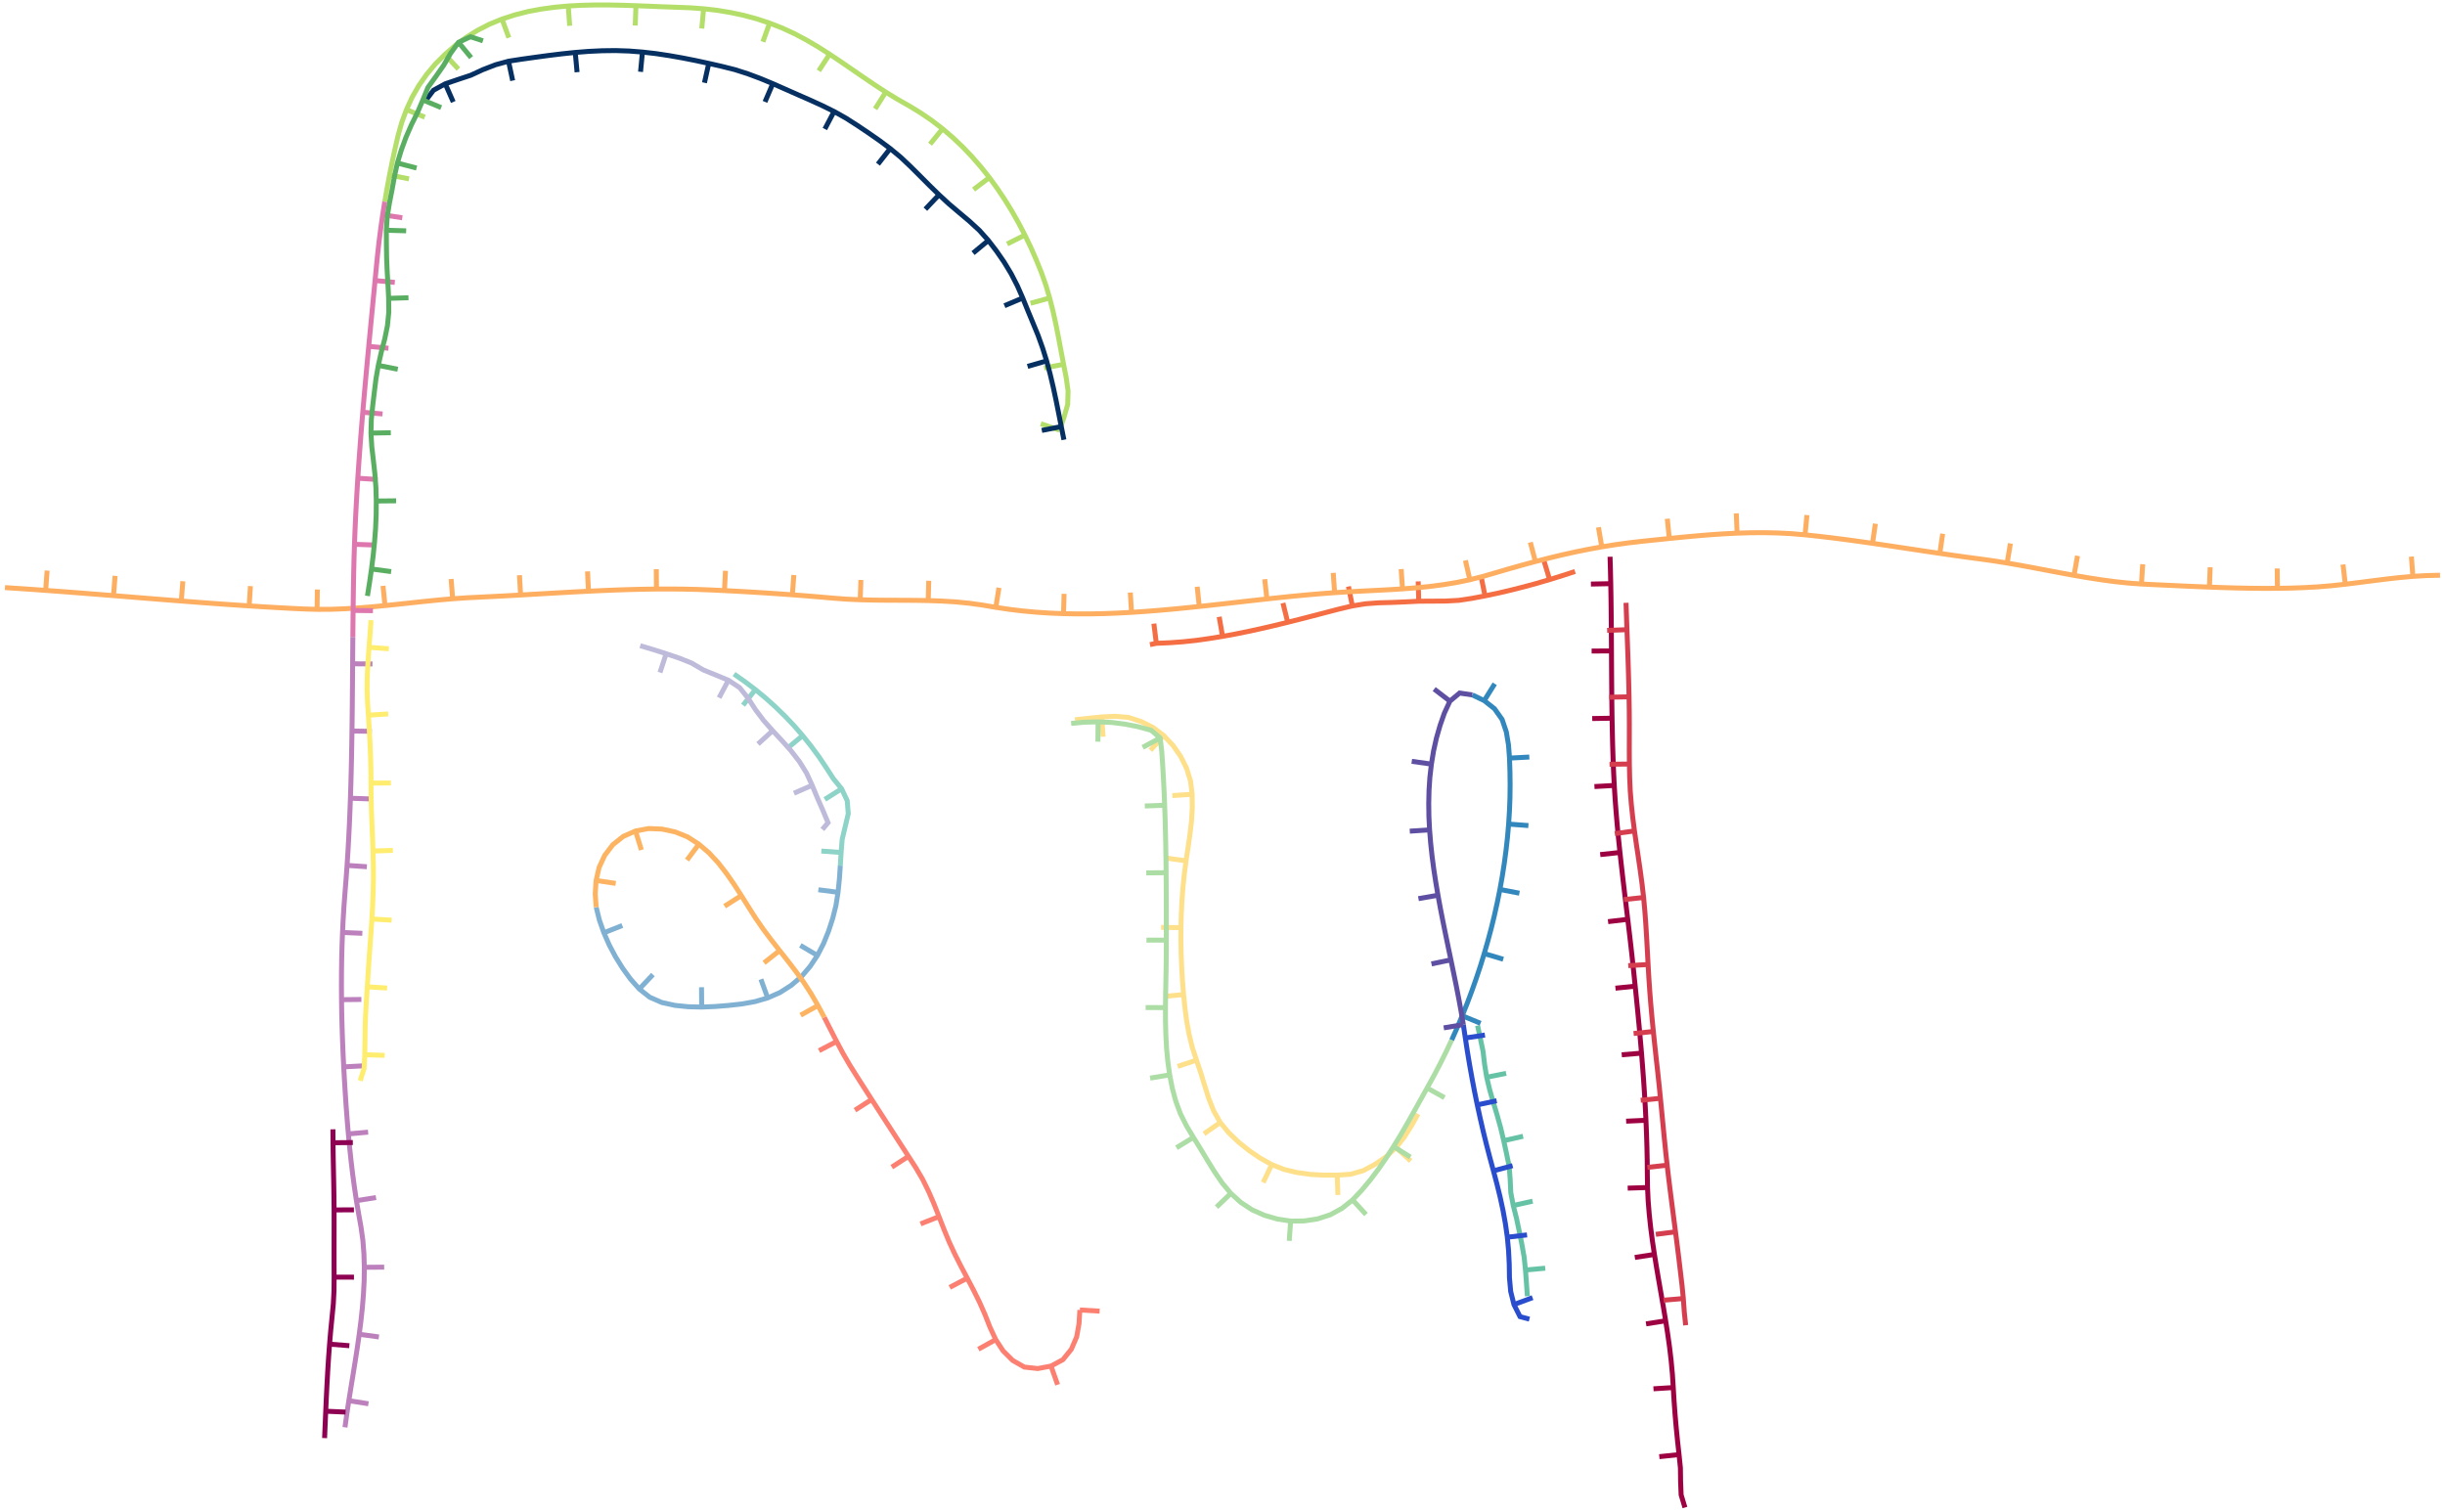 <svg viewBox = '-246.505 -152.486 493.01 304.972' xmlns = 'http://www.w3.org/2000/svg'>
<path stroke-width='1' fill='none' stroke='#9E0142' d='M 78.145 -40.224 L 78.223 -37.512 L 78.285 -34.799 L 78.333 -32.087 L 78.368 -29.374 L 78.394 -26.66 L 78.414 -23.947 L 78.43 -21.234 L 78.445 -18.521 L 78.462 -15.808 L 78.483 -13.095 L 78.511 -10.382 L 78.55 -7.669 L 78.602 -4.956 L 78.668 -2.243 L 78.755 0.468 L 78.862 3.18 L 78.994 5.89 L 79.166 8.597 L 79.369 11.303 L 79.603 14.006 L 79.863 16.707 L 80.142 19.405 L 80.44 22.102 L 80.75 24.798 L 81.069 27.492 L 81.393 30.186 L 81.716 32.88 L 82.037 35.574 L 82.349 38.269 L 82.649 40.966 L 82.935 43.664 L 83.214 46.363 L 83.489 49.062 L 83.755 51.762 L 84.012 54.463 L 84.258 57.165 L 84.49 59.869 L 84.707 62.573 L 84.908 65.279 L 85.089 67.986 L 85.249 70.695 L 85.387 73.404 L 85.498 76.115 L 85.582 78.827 L 85.639 81.54 L 85.663 84.253 L 85.703 86.966 L 85.831 89.676 L 86.051 92.38 L 86.341 95.078 L 86.693 97.768 L 87.094 100.451 L 87.528 103.129 L 87.985 105.804 L 88.451 108.477 L 88.913 111.15 L 89.358 113.827 L 89.774 116.508 L 90.151 119.195 L 90.466 121.89 L 90.718 124.591 L 90.893 127.298 L 91.055 130.007 L 91.254 132.713 L 91.491 135.416 L 91.761 138.115 L 92.057 140.812 L 92.334 143.51 L 92.37 146.223 L 92.476 148.933 L 93.245 151.486' /><line stroke-width='1' x1='78.285' y1='-34.799' x2='74.286' y2='-34.718' fill='none' stroke='#9E0142' />
<line stroke-width='1' x1='78.43' y1='-21.234' x2='74.43' y2='-21.211' fill='none' stroke='#9E0142' />
<line stroke-width='1' x1='78.55' y1='-7.669' x2='74.551' y2='-7.602' fill='none' stroke='#9E0142' />
<line stroke-width='1' x1='78.994' y1='5.89' x2='75' y2='6.114' fill='none' stroke='#9E0142' />
<line stroke-width='1' x1='80.142' y1='19.405' x2='76.165' y2='19.831' fill='none' stroke='#9E0142' />
<line stroke-width='1' x1='81.716' y1='32.88' x2='77.745' y2='33.355' fill='none' stroke='#9E0142' />
<line stroke-width='1' x1='83.214' y1='46.363' x2='79.235' y2='46.771' fill='none' stroke='#9E0142' />
<line stroke-width='1' x1='84.49' y1='59.869' x2='80.504' y2='60.2' fill='none' stroke='#9E0142' />
<line stroke-width='1' x1='85.387' y1='73.404' x2='81.391' y2='73.588' fill='none' stroke='#9E0142' />
<line stroke-width='1' x1='85.703' y1='86.966' x2='81.705' y2='87.089' fill='none' stroke='#9E0142' />
<line stroke-width='1' x1='87.094' y1='100.451' x2='83.142' y2='101.066' fill='none' stroke='#9E0142' />
<line stroke-width='1' x1='89.358' y1='113.827' x2='85.408' y2='114.461' fill='none' stroke='#9E0142' />
<line stroke-width='1' x1='90.893' y1='127.298' x2='86.901' y2='127.547' fill='none' stroke='#9E0142' />
<line stroke-width='1' x1='92.057' y1='140.812' x2='88.079' y2='141.235' fill='none' stroke='#9E0142' />
<path stroke-width='1' fill='none' stroke='#D53E4F' d='M 81.365 -30.934 L 81.459 -28.226 L 81.557 -25.519 L 81.655 -22.811 L 81.75 -20.104 L 81.838 -17.396 L 81.915 -14.687 L 81.976 -11.979 L 82.018 -9.27 L 82.037 -6.56 L 82.034 -3.851 L 82.028 -1.142 L 82.042 1.568 L 82.1 4.276 L 82.219 6.983 L 82.434 9.683 L 82.725 12.377 L 83.07 15.064 L 83.456 17.746 L 83.854 20.426 L 84.244 23.107 L 84.603 25.792 L 84.913 28.484 L 85.16 31.182 L 85.358 33.884 L 85.524 36.588 L 85.671 39.293 L 85.816 41.999 L 85.971 44.704 L 86.156 47.407 L 86.37 50.108 L 86.611 52.806 L 86.876 55.502 L 87.157 58.197 L 87.449 60.891 L 87.748 63.584 L 88.035 66.278 L 88.307 68.973 L 88.569 71.67 L 88.828 74.367 L 89.091 77.063 L 89.366 79.759 L 89.657 82.452 L 89.972 85.143 L 90.306 87.832 L 90.649 90.52 L 90.996 93.207 L 91.343 95.894 L 91.686 98.581 L 92.019 101.27 L 92.34 103.96 L 92.656 106.651 L 92.921 109.347 L 93.112 112.05 L 93.395 114.736' /><line stroke-width='1' x1='81.557' y1='-25.519' x2='77.559' y2='-25.374' fill='none' stroke='#D53E4F' />
<line stroke-width='1' x1='81.976' y1='-11.979' x2='77.976' y2='-11.902' fill='none' stroke='#D53E4F' />
<line stroke-width='1' x1='82.042' y1='1.568' x2='78.042' y2='1.621' fill='none' stroke='#D53E4F' />
<line stroke-width='1' x1='83.07' y1='15.064' x2='79.107' y2='15.604' fill='none' stroke='#D53E4F' />
<line stroke-width='1' x1='84.913' y1='28.484' x2='80.934' y2='28.896' fill='none' stroke='#D53E4F' />
<line stroke-width='1' x1='85.816' y1='41.999' x2='81.822' y2='42.22' fill='none' stroke='#D53E4F' />
<line stroke-width='1' x1='86.876' y1='55.502' x2='82.896' y2='55.906' fill='none' stroke='#D53E4F' />
<line stroke-width='1' x1='88.307' y1='68.973' x2='84.326' y2='69.367' fill='none' stroke='#D53E4F' />
<line stroke-width='1' x1='89.657' y1='82.452' x2='85.682' y2='82.9' fill='none' stroke='#D53E4F' />
<line stroke-width='1' x1='91.343' y1='95.894' x2='87.376' y2='96.403' fill='none' stroke='#D53E4F' />
<line stroke-width='1' x1='92.921' y1='109.347' x2='88.935' y2='109.684' fill='none' stroke='#D53E4F' />
<path stroke-width='1' fill='none' stroke='#F46D43' d='M 71.085 -37.254 L 68.529 -36.421 L 65.961 -35.624 L 63.381 -34.868 L 60.786 -34.162 L 58.18 -33.501 L 55.562 -32.889 L 52.931 -32.335 L 50.29 -31.832 L 47.632 -31.432 L 44.948 -31.289 L 42.26 -31.275 L 39.571 -31.257 L 36.886 -31.123 L 34.2 -31.01 L 31.512 -30.938 L 28.832 -30.742 L 26.18 -30.307 L 23.563 -29.694 L 20.961 -29.017 L 18.36 -28.336 L 15.756 -27.665 L 13.149 -27.008 L 10.537 -26.37 L 7.918 -25.763 L 5.291 -25.189 L 2.656 -24.653 L 0.012 -24.169 L -2.642 -23.737 L -5.304 -23.362 L -7.978 -23.079 L -10.659 -22.884 L -13.345 -22.769 L -14.625 -22.504' /><line stroke-width='1' x1='65.961' y1='-35.624' x2='64.806' y2='-39.454' fill='none' stroke='#F46D43' />
<line stroke-width='1' x1='52.931' y1='-32.335' x2='52.145' y2='-36.257' fill='none' stroke='#F46D43' />
<line stroke-width='1' x1='39.571' y1='-31.257' x2='39.458' y2='-35.255' fill='none' stroke='#F46D43' />
<line stroke-width='1' x1='26.18' y1='-30.307' x2='25.4' y2='-34.23' fill='none' stroke='#F46D43' />
<line stroke-width='1' x1='13.149' y1='-27.008' x2='12.187' y2='-30.89' fill='none' stroke='#F46D43' />
<line stroke-width='1' x1='0.012' y1='-24.169' x2='-0.67' y2='-28.11' fill='none' stroke='#F46D43' />
<line stroke-width='1' x1='-13.345' y1='-22.769' x2='-13.838' y2='-26.739' fill='none' stroke='#F46D43' />
<path stroke-width='1' fill='none' stroke='#FDAE61' d='M 245.505 -36.494 L 242.763 -36.429 L 240.024 -36.267 L 237.292 -36.02 L 234.566 -35.712 L 231.844 -35.372 L 229.123 -35.022 L 226.401 -34.686 L 223.673 -34.388 L 220.94 -34.16 L 218.201 -34.004 L 215.459 -33.908 L 212.716 -33.859 L 209.973 -33.848 L 207.23 -33.874 L 204.487 -33.928 L 201.745 -34.005 L 199.003 -34.104 L 196.262 -34.216 L 193.522 -34.337 L 190.781 -34.464 L 188.041 -34.59 L 185.301 -34.724 L 182.565 -34.928 L 179.837 -35.217 L 177.119 -35.585 L 174.408 -36.006 L 171.704 -36.471 L 169.006 -36.966 L 166.31 -37.475 L 163.615 -37.986 L 160.918 -38.485 L 158.216 -38.96 L 155.506 -39.391 L 152.79 -39.772 L 150.07 -40.133 L 147.353 -40.513 L 144.638 -40.905 L 141.924 -41.307 L 139.212 -41.716 L 136.499 -42.125 L 133.786 -42.531 L 131.072 -42.929 L 128.356 -43.315 L 125.637 -43.684 L 122.916 -44.032 L 120.192 -44.354 L 117.464 -44.645 L 114.731 -44.88 L 111.991 -45.019 L 109.248 -45.078 L 106.505 -45.065 L 103.763 -44.98 L 101.023 -44.842 L 98.287 -44.656 L 95.552 -44.43 L 92.821 -44.179 L 90.091 -43.907 L 87.362 -43.626 L 84.633 -43.344 L 81.908 -43.027 L 79.191 -42.653 L 76.482 -42.22 L 73.783 -41.726 L 71.094 -41.182 L 68.417 -40.585 L 65.75 -39.943 L 63.092 -39.263 L 60.444 -38.545 L 57.804 -37.8 L 55.171 -37.032 L 52.536 -36.266 L 49.879 -35.588 L 47.192 -35.032 L 44.486 -34.588 L 41.766 -34.231 L 39.036 -33.961 L 36.301 -33.748 L 33.563 -33.579 L 30.823 -33.437 L 28.083 -33.301 L 25.344 -33.154 L 22.606 -32.982 L 19.87 -32.779 L 17.137 -32.544 L 14.405 -32.286 L 11.676 -32.009 L 8.948 -31.717 L 6.222 -31.415 L 3.496 -31.108 L 0.77 -30.8 L -1.957 -30.496 L -4.684 -30.201 L -7.413 -29.919 L -10.143 -29.653 L -12.876 -29.412 L -15.611 -29.197 L -18.348 -29.014 L -21.088 -28.869 L -23.829 -28.763 L -26.572 -28.706 L -29.315 -28.701 L -32.058 -28.748 L -34.799 -28.864 L -37.536 -29.042 L -40.268 -29.291 L -42.992 -29.619 L -45.705 -30.021 L -48.409 -30.482 L -51.127 -30.858 L -53.856 -31.126 L -56.595 -31.29 L -59.336 -31.386 L -62.079 -31.432 L -64.823 -31.447 L -67.566 -31.457 L -70.309 -31.484 L -73.052 -31.55 L -75.792 -31.672 L -78.528 -31.878 L -81.261 -32.117 L -83.995 -32.342 L -86.73 -32.552 L -89.466 -32.748 L -92.204 -32.931 L -94.942 -33.099 L -97.681 -33.256 L -100.42 -33.398 L -103.161 -33.529 L -105.902 -33.635 L -108.644 -33.697 L -111.388 -33.723 L -114.131 -33.715 L -116.874 -33.674 L -119.616 -33.608 L -122.358 -33.516 L -125.099 -33.404 L -127.84 -33.276 L -130.579 -33.135 L -133.319 -32.984 L -136.057 -32.828 L -138.796 -32.669 L -141.535 -32.511 L -144.274 -32.358 L -147.014 -32.214 L -149.754 -32.08 L -152.494 -31.942 L -155.23 -31.752 L -157.963 -31.515 L -160.693 -31.243 L -163.421 -30.954 L -166.149 -30.66 L -168.877 -30.376 L -171.608 -30.115 L -174.343 -29.897 L -177.081 -29.73 L -179.822 -29.629 L -182.566 -29.619 L -185.307 -29.698 L -188.048 -29.831 L -190.787 -29.98 L -193.526 -30.14 L -196.264 -30.312 L -199.001 -30.494 L -201.738 -30.684 L -204.474 -30.882 L -207.21 -31.086 L -209.945 -31.296 L -212.68 -31.51 L -215.415 -31.727 L -218.149 -31.946 L -220.884 -32.166 L -223.618 -32.386 L -226.353 -32.604 L -229.088 -32.82 L -231.823 -33.033 L -234.558 -33.241 L -237.294 -33.443 L -240.031 -33.638 L -242.767 -33.825 L -245.505 -34.004' /><line stroke-width='1' x1='240.024' y1='-36.267' x2='239.726' y2='-40.256' fill='none' stroke='#FDAE61' />
<line stroke-width='1' x1='226.401' y1='-34.686' x2='225.939' y2='-38.659' fill='none' stroke='#FDAE61' />
<line stroke-width='1' x1='212.716' y1='-33.859' x2='212.672' y2='-37.859' fill='none' stroke='#FDAE61' />
<line stroke-width='1' x1='199.003' y1='-34.104' x2='199.157' y2='-38.101' fill='none' stroke='#FDAE61' />
<line stroke-width='1' x1='185.301' y1='-34.724' x2='185.547' y2='-38.716' fill='none' stroke='#FDAE61' />
<line stroke-width='1' x1='171.704' y1='-36.471' x2='172.404' y2='-40.409' fill='none' stroke='#FDAE61' />
<line stroke-width='1' x1='158.216' y1='-38.96' x2='158.876' y2='-42.905' fill='none' stroke='#FDAE61' />
<line stroke-width='1' x1='144.638' y1='-40.905' x2='145.218' y2='-44.862' fill='none' stroke='#FDAE61' />
<line stroke-width='1' x1='131.072' y1='-42.929' x2='131.644' y2='-46.888' fill='none' stroke='#FDAE61' />
<line stroke-width='1' x1='117.464' y1='-44.645' x2='117.847' y2='-48.627' fill='none' stroke='#FDAE61' />
<line stroke-width='1' x1='103.763' y1='-44.98' x2='103.6' y2='-48.976' fill='none' stroke='#FDAE61' />
<line stroke-width='1' x1='90.091' y1='-43.907' x2='89.688' y2='-47.887' fill='none' stroke='#FDAE61' />
<line stroke-width='1' x1='76.482' y1='-42.22' x2='75.806' y2='-46.163' fill='none' stroke='#FDAE61' />
<line stroke-width='1' x1='63.092' y1='-39.263' x2='62.073' y2='-43.131' fill='none' stroke='#FDAE61' />
<line stroke-width='1' x1='49.879' y1='-35.588' x2='48.979' y2='-39.486' fill='none' stroke='#FDAE61' />
<line stroke-width='1' x1='36.301' y1='-33.748' x2='36.022' y2='-37.739' fill='none' stroke='#FDAE61' />
<line stroke-width='1' x1='22.606' y1='-32.982' x2='22.332' y2='-36.973' fill='none' stroke='#FDAE61' />
<line stroke-width='1' x1='8.948' y1='-31.717' x2='8.515' y2='-35.693' fill='none' stroke='#FDAE61' />
<line stroke-width='1' x1='-4.684' y1='-30.201' x2='-5.105' y2='-34.178' fill='none' stroke='#FDAE61' />
<line stroke-width='1' x1='-18.348' y1='-29.014' x2='-18.588' y2='-33.006' fill='none' stroke='#FDAE61' />
<line stroke-width='1' x1='-32.058' y1='-28.748' x2='-31.939' y2='-32.747' fill='none' stroke='#FDAE61' />
<line stroke-width='1' x1='-45.705' y1='-30.021' x2='-45.076' y2='-33.971' fill='none' stroke='#FDAE61' />
<line stroke-width='1' x1='-59.336' y1='-31.386' x2='-59.233' y2='-35.385' fill='none' stroke='#FDAE61' />
<line stroke-width='1' x1='-73.052' y1='-31.55' x2='-72.915' y2='-35.548' fill='none' stroke='#FDAE61' />
<line stroke-width='1' x1='-86.73' y1='-32.552' x2='-86.434' y2='-36.541' fill='none' stroke='#FDAE61' />
<line stroke-width='1' x1='-100.42' y1='-33.398' x2='-100.221' y2='-37.393' fill='none' stroke='#FDAE61' />
<line stroke-width='1' x1='-114.131' y1='-33.715' x2='-114.167' y2='-37.715' fill='none' stroke='#FDAE61' />
<line stroke-width='1' x1='-127.84' y1='-33.276' x2='-128.036' y2='-37.272' fill='none' stroke='#FDAE61' />
<line stroke-width='1' x1='-141.535' y1='-32.511' x2='-141.761' y2='-36.505' fill='none' stroke='#FDAE61' />
<line stroke-width='1' x1='-155.23' y1='-31.752' x2='-155.541' y2='-35.74' fill='none' stroke='#FDAE61' />
<line stroke-width='1' x1='-168.877' y1='-30.376' x2='-169.275' y2='-34.356' fill='none' stroke='#FDAE61' />
<line stroke-width='1' x1='-182.566' y1='-29.619' x2='-182.515' y2='-33.619' fill='none' stroke='#FDAE61' />
<line stroke-width='1' x1='-196.264' y1='-30.312' x2='-196.006' y2='-34.304' fill='none' stroke='#FDAE61' />
<line stroke-width='1' x1='-209.945' y1='-31.296' x2='-209.636' y2='-35.284' fill='none' stroke='#FDAE61' />
<line stroke-width='1' x1='-223.618' y1='-32.386' x2='-223.299' y2='-36.373' fill='none' stroke='#FDAE61' />
<line stroke-width='1' x1='-237.294' y1='-33.443' x2='-237.004' y2='-37.433' fill='none' stroke='#FDAE61' />
<path stroke-width='1' fill='none' stroke='#FEE08B' d='M -29.745 -7.364 L -27.058 -7.65 L -24.369 -7.925 L -21.67 -8.056 L -18.984 -7.833 L -16.422 -7.007 L -14.008 -5.799 L -11.86 -4.171 L -10.006 -2.209 L -8.454 -0.001 L -7.249 2.414 L -6.45 4.989 L -6.125 7.669 L -6.089 10.37 L -6.25 13.067 L -6.564 15.751 L -6.95 18.426 L -7.352 21.099 L -7.701 23.779 L -7.974 26.467 L -8.179 29.162 L -8.309 31.862 L -8.379 34.563 L -8.388 37.266 L -8.334 39.968 L -8.226 42.669 L -8.063 45.366 L -7.844 48.06 L -7.576 50.749 L -7.219 53.428 L -6.734 56.086 L -6.093 58.711 L -5.247 61.278 L -4.383 63.838 L -3.591 66.422 L -2.773 68.998 L -1.786 71.511 L -0.449 73.854 L 1.276 75.932 L 3.226 77.8 L 5.335 79.489 L 7.566 81.013 L 9.92 82.335 L 12.432 83.321 L 15.058 83.95 L 17.734 84.32 L 20.432 84.467 L 23.134 84.467 L 25.829 84.284 L 28.416 83.544 L 30.793 82.267 L 33.02 80.738 L 34.998 78.903 L 36.665 76.78 L 38.105 74.494 L 39.425 72.136' /><line stroke-width='1' x1='-24.369' y1='-7.925' x2='-24.069' y2='-3.936' fill='none' stroke='#FEE08B' />
<line stroke-width='1' x1='-11.86' y1='-4.171' x2='-14.531' y2='-1.193' fill='none' stroke='#FEE08B' />
<line stroke-width='1' x1='-6.125' y1='7.669' x2='-10.116' y2='7.937' fill='none' stroke='#FEE08B' />
<line stroke-width='1' x1='-7.352' y1='21.099' x2='-11.313' y2='20.543' fill='none' stroke='#FEE08B' />
<line stroke-width='1' x1='-8.379' y1='34.563' x2='-12.378' y2='34.505' fill='none' stroke='#FEE08B' />
<line stroke-width='1' x1='-7.844' y1='48.06' x2='-11.828' y2='48.421' fill='none' stroke='#FEE08B' />
<line stroke-width='1' x1='-5.247' y1='61.278' x2='-9.041' y2='62.542' fill='none' stroke='#FEE08B' />
<line stroke-width='1' x1='-0.449' y1='73.854' x2='-3.737' y2='76.132' fill='none' stroke='#FEE08B' />
<line stroke-width='1' x1='9.92' y1='82.335' x2='8.206' y2='85.949' fill='none' stroke='#FEE08B' />
<line stroke-width='1' x1='23.134' y1='84.467' x2='23.27' y2='88.465' fill='none' stroke='#FEE08B' />
<line stroke-width='1' x1='34.998' y1='78.903' x2='37.94' y2='81.613' fill='none' stroke='#FEE08B' />
<path stroke-width='1' fill='none' stroke='#ABDDA4' d='M -30.515 -6.614 L -27.807 -6.863 L -25.088 -6.933 L -22.371 -6.815 L -19.672 -6.476 L -17.004 -5.953 L -14.382 -5.23 L -12.569 -3.676 L -12.249 -0.98 L -12.066 1.734 L -11.91 4.45 L -11.776 7.167 L -11.665 9.885 L -11.573 12.604 L -11.5 15.324 L -11.444 18.044 L -11.4 20.764 L -11.37 23.484 L -11.35 26.205 L -11.338 28.925 L -11.333 31.645 L -11.332 34.366 L -11.333 37.086 L -11.338 39.807 L -11.365 42.527 L -11.415 45.247 L -11.466 47.967 L -11.499 50.688 L -11.493 53.408 L -11.424 56.127 L -11.279 58.844 L -11.027 61.552 L -10.648 64.246 L -10.13 66.916 L -9.425 69.542 L -8.481 72.091 L -7.264 74.522 L -5.863 76.854 L -4.429 79.165 L -3.027 81.497 L -1.595 83.809 L -0.056 86.052 L 1.68 88.143 L 3.694 89.966 L 5.964 91.457 L 8.446 92.562 L 11.055 93.318 L 13.742 93.728 L 16.459 93.704 L 19.144 93.294 L 21.728 92.462 L 24.11 91.158 L 26.229 89.462 L 28.095 87.486 L 29.832 85.392 L 31.473 83.223 L 33.017 80.983 L 34.489 78.695 L 35.906 76.373 L 37.272 74.021 L 38.611 71.652 L 39.934 69.275 L 41.256 66.898 L 42.571 64.516 L 43.837 62.109 L 45.05 59.674 L 46.215 57.215' /><line stroke-width='1' x1='-25.088' y1='-6.933' x2='-25.123' y2='-2.933' fill='none' stroke='#ABDDA4' />
<line stroke-width='1' x1='-12.569' y1='-3.676' x2='-16.098' y2='-1.793' fill='none' stroke='#ABDDA4' />
<line stroke-width='1' x1='-11.665' y1='9.885' x2='-15.663' y2='10.034' fill='none' stroke='#ABDDA4' />
<line stroke-width='1' x1='-11.37' y1='23.484' x2='-15.37' y2='23.521' fill='none' stroke='#ABDDA4' />
<line stroke-width='1' x1='-11.333' y1='37.086' x2='-15.333' y2='37.082' fill='none' stroke='#ABDDA4' />
<line stroke-width='1' x1='-11.499' y1='50.688' x2='-15.499' y2='50.668' fill='none' stroke='#ABDDA4' />
<line stroke-width='1' x1='-10.648' y1='64.246' x2='-14.593' y2='64.905' fill='none' stroke='#ABDDA4' />
<line stroke-width='1' x1='-5.863' y1='76.854' x2='-9.277' y2='78.938' fill='none' stroke='#ABDDA4' />
<line stroke-width='1' x1='1.68' y1='88.143' x2='-1.208' y2='90.911' fill='none' stroke='#ABDDA4' />
<line stroke-width='1' x1='13.742' y1='93.728' x2='13.457' y2='97.718' fill='none' stroke='#ABDDA4' />
<line stroke-width='1' x1='26.229' y1='89.462' x2='28.939' y2='92.404' fill='none' stroke='#ABDDA4' />
<line stroke-width='1' x1='34.489' y1='78.695' x2='37.878' y2='80.82' fill='none' stroke='#ABDDA4' />
<line stroke-width='1' x1='41.256' y1='66.898' x2='44.755' y2='68.837' fill='none' stroke='#ABDDA4' />
<path stroke-width='1' fill='none' stroke='#66C2A5' d='M 61.475 108.876 L 61.289 106.232 L 61.093 103.589 L 60.816 100.954 L 60.354 98.344 L 59.828 95.747 L 59.28 93.154 L 58.625 90.586 L 58.132 87.985 L 58.007 85.342 L 57.808 82.703 L 57.267 80.109 L 56.704 77.519 L 56.091 74.941 L 55.383 72.387 L 54.625 69.847 L 53.891 67.301 L 53.271 64.725 L 52.846 62.11 L 52.531 59.479 L 51.991 56.891 L 51.435 54.306' /><line stroke-width='1' x1='61.093' y1='103.589' x2='65.077' y2='103.232' fill='none' stroke='#66C2A5' />
<line stroke-width='1' x1='58.625' y1='90.586' x2='62.53' y2='89.719' fill='none' stroke='#66C2A5' />
<line stroke-width='1' x1='56.704' y1='77.519' x2='60.604' y2='76.632' fill='none' stroke='#66C2A5' />
<line stroke-width='1' x1='53.271' y1='64.725' x2='57.192' y2='63.936' fill='none' stroke='#66C2A5' />
<path stroke-width='1' fill='none' stroke='#294dcc' d='M 61.885 113.506 L 59.99 112.997 L 58.767 110.56 L 58.108 107.908 L 57.864 105.183 L 57.819 102.444 L 57.685 99.709 L 57.433 96.983 L 57.048 94.271 L 56.562 91.576 L 55.983 88.9 L 55.331 86.24 L 54.631 83.592 L 53.913 80.949 L 53.225 78.298 L 52.571 75.638 L 51.956 72.969 L 51.372 70.294 L 50.822 67.611 L 50.309 64.921 L 49.826 62.225 L 49.377 59.523 L 48.963 56.816 L 48.558 54.107' /><line stroke-width='1' x1='58.767' y1='110.56' x2='62.518' y2='109.172' fill='none' stroke='#294dcc' />
<line stroke-width='1' x1='57.433' y1='96.983' x2='61.406' y2='96.517' fill='none' stroke='#294dcc' />
<line stroke-width='1' x1='54.631' y1='83.592' x2='58.495' y2='82.557' fill='none' stroke='#294dcc' />
<line stroke-width='1' x1='51.372' y1='70.294' x2='55.285' y2='69.466' fill='none' stroke='#294dcc' />
<line stroke-width='1' x1='48.963' y1='56.816' x2='52.918' y2='56.217' fill='none' stroke='#294dcc' />
<path stroke-width='1' fill='none' stroke='#3288BD' d='M 46.215 57.215 L 47.299 54.784 L 48.336 52.332 L 49.326 49.861 L 50.261 47.369 L 51.15 44.859 L 51.991 42.334 L 52.776 39.79 L 53.513 37.232 L 54.201 34.66 L 54.832 32.074 L 55.41 29.476 L 55.936 26.866 L 56.406 24.246 L 56.816 21.616 L 57.171 18.978 L 57.465 16.332 L 57.694 13.68 L 57.862 11.023 L 57.965 8.363 L 57.996 5.702 L 57.96 3.04 L 57.871 0.379 L 57.67 -2.274 L 57.231 -4.897 L 56.381 -7.412 L 54.852 -9.573 L 52.774 -11.213 L 50.377 -12.362' /><line stroke-width='1' x1='48.336' y1='52.332' x2='52.035' y2='53.855' fill='none' stroke='#3288BD' />
<line stroke-width='1' x1='52.776' y1='39.79' x2='56.61' y2='40.934' fill='none' stroke='#3288BD' />
<line stroke-width='1' x1='55.936' y1='26.866' x2='59.866' y2='27.615' fill='none' stroke='#3288BD' />
<line stroke-width='1' x1='57.694' y1='13.68' x2='61.682' y2='13.979' fill='none' stroke='#3288BD' />
<line stroke-width='1' x1='57.871' y1='0.379' x2='61.865' y2='0.161' fill='none' stroke='#3288BD' />
<line stroke-width='1' x1='52.774' y1='-11.213' x2='54.891' y2='-14.607' fill='none' stroke='#3288BD' />
<path stroke-width='1' fill='none' stroke='#5E4FA2' d='M 50.377 -12.362 L 47.806 -12.738 L 45.855 -11.108 L 44.738 -8.697 L 43.862 -6.188 L 43.131 -3.633 L 42.554 -1.038 L 42.124 1.584 L 41.819 4.224 L 41.644 6.877 L 41.585 9.534 L 41.621 12.192 L 41.756 14.846 L 41.971 17.496 L 42.255 20.139 L 42.602 22.774 L 43.005 25.402 L 43.448 28.023 L 43.928 30.637 L 44.438 33.246 L 44.967 35.851 L 45.508 38.454 L 46.054 41.055 L 46.596 43.658 L 47.128 46.262 L 47.637 48.871 L 48.117 51.486 L 48.558 54.107' /><line stroke-width='1' x1='45.855' y1='-11.108' x2='42.681' y2='-13.543' fill='none' stroke='#5E4FA2' />
<line stroke-width='1' x1='42.124' y1='1.584' x2='38.162' y2='1.03' fill='none' stroke='#5E4FA2' />
<line stroke-width='1' x1='41.756' y1='14.846' x2='37.764' y2='15.11' fill='none' stroke='#5E4FA2' />
<line stroke-width='1' x1='43.448' y1='28.023' x2='39.509' y2='28.717' fill='none' stroke='#5E4FA2' />
<line stroke-width='1' x1='46.054' y1='41.055' x2='42.138' y2='41.874' fill='none' stroke='#5E4FA2' />
<line stroke-width='1' x1='48.558' y1='54.107' x2='44.614' y2='54.771' fill='none' stroke='#5E4FA2' />
<path stroke-width='1' fill='none' stroke='#8DD3C7' d='M -98.495 -16.574 L -96.315 -15.043 L -94.194 -13.433 L -92.134 -11.743 L -90.153 -9.963 L -88.243 -8.105 L -86.407 -6.176 L -84.662 -4.164 L -82.996 -2.085 L -81.411 0.056 L -79.925 2.266 L -78.481 4.505 L -76.801 6.565 L -75.674 8.954 L -75.46 11.586 L -76.072 14.169 L -76.689 16.751 L -76.901 19.406 L -77.065 22.065' /><line stroke-width='1' x1='-94.194' y1='-13.433' x2='-96.672' y2='-10.293' fill='none' stroke='#8DD3C7' />
<line stroke-width='1' x1='-84.662' y1='-4.164' x2='-87.734' y2='-1.603' fill='none' stroke='#8DD3C7' />
<line stroke-width='1' x1='-76.801' y1='6.565' x2='-80.185' y2='8.698' fill='none' stroke='#8DD3C7' />
<line stroke-width='1' x1='-76.901' y1='19.406' x2='-80.891' y2='19.124' fill='none' stroke='#8DD3C7' />
<path stroke-width='1' fill='none' stroke='#BEBADA' d='M -117.415 -22.284 L -114.791 -21.504 L -112.181 -20.676 L -109.588 -19.798 L -107.048 -18.784 L -104.693 -17.4 L -102.162 -16.37 L -99.633 -15.33 L -97.358 -13.825 L -95.655 -11.688 L -94.168 -9.389 L -92.524 -7.202 L -90.707 -5.155 L -88.838 -3.153 L -87.013 -1.113 L -85.335 1.048 L -83.889 3.37 L -82.745 5.856 L -81.697 8.386 L -80.59 10.889 L -79.538 13.404 L -80.685 14.766' /><line stroke-width='1' x1='-112.181' y1='-20.676' x2='-113.428' y2='-16.875' fill='none' stroke='#BEBADA' />
<line stroke-width='1' x1='-99.633' y1='-15.33' x2='-101.507' y2='-11.796' fill='none' stroke='#BEBADA' />
<line stroke-width='1' x1='-90.707' y1='-5.155' x2='-93.665' y2='-2.462' fill='none' stroke='#BEBADA' />
<line stroke-width='1' x1='-82.745' y1='5.856' x2='-86.41' y2='7.458' fill='none' stroke='#BEBADA' />
<path stroke-width='1' fill='none' stroke='#FB8072' d='M -80.296 52.649 L -79.052 55.083 L -77.807 57.516 L -76.521 59.927 L -75.146 62.288 L -73.693 64.603 L -72.221 66.905 L -70.743 69.204 L -69.262 71.501 L -67.778 73.796 L -66.292 76.09 L -64.806 78.383 L -63.321 80.677 L -61.84 82.974 L -60.455 85.329 L -59.248 87.781 L -58.166 90.29 L -57.163 92.832 L -56.17 95.378 L -55.129 97.905 L -53.979 100.384 L -52.745 102.822 L -51.468 105.238 L -50.198 107.658 L -48.984 110.107 L -47.882 112.607 L -46.878 115.148 L -45.726 117.624 L -44.235 119.908 L -42.306 121.829 L -39.943 123.172 L -37.246 123.468 L -34.577 122.963 L -32.187 121.683 L -30.477 119.572 L -29.403 117.07 L -28.926 114.383 L -28.765 111.656' /><line stroke-width='1' x1='-77.807' y1='57.516' x2='-81.352' y2='59.368' fill='none' stroke='#FB8072' />
<line stroke-width='1' x1='-70.743' y1='69.204' x2='-74.106' y2='71.369' fill='none' stroke='#FB8072' />
<line stroke-width='1' x1='-63.321' y1='80.677' x2='-66.681' y2='82.848' fill='none' stroke='#FB8072' />
<line stroke-width='1' x1='-57.163' y1='92.832' x2='-60.887' y2='94.293' fill='none' stroke='#FB8072' />
<line stroke-width='1' x1='-51.468' y1='105.238' x2='-55.007' y2='107.102' fill='none' stroke='#FB8072' />
<line stroke-width='1' x1='-45.726' y1='117.624' x2='-49.223' y2='119.566' fill='none' stroke='#FB8072' />
<line stroke-width='1' x1='-34.577' y1='122.963' x2='-33.245' y2='126.734' fill='none' stroke='#FB8072' />
<line stroke-width='1' x1='-28.765' y1='111.656' x2='-24.772' y2='111.892' fill='none' stroke='#FB8072' />
<path stroke-width='1' fill='none' stroke='#80B1D3' d='M -77.065 22.065 L -77.251 24.755 L -77.523 27.437 L -77.946 30.099 L -78.603 32.713 L -79.436 35.276 L -80.447 37.775 L -81.681 40.17 L -83.178 42.41 L -84.926 44.459 L -86.976 46.205 L -89.246 47.653 L -91.714 48.732 L -94.3 49.484 L -96.953 49.954 L -99.633 50.25 L -102.32 50.466 L -105.014 50.576 L -107.709 50.514 L -110.389 50.239 L -113.02 49.667 L -115.484 48.599 L -117.593 46.934 L -119.381 44.919 L -120.965 42.738 L -122.388 40.449 L -123.653 38.069 L -124.739 35.602 L -125.635 33.06 L -126.287 30.446' /><line stroke-width='1' x1='-77.523' y1='27.437' x2='-81.49' y2='26.922' fill='none' stroke='#80B1D3' />
<line stroke-width='1' x1='-81.681' y1='40.17' x2='-85.127' y2='38.139' fill='none' stroke='#80B1D3' />
<line stroke-width='1' x1='-91.714' y1='48.732' x2='-93.076' y2='44.971' fill='none' stroke='#80B1D3' />
<line stroke-width='1' x1='-105.014' y1='50.576' x2='-105.049' y2='46.576' fill='none' stroke='#80B1D3' />
<line stroke-width='1' x1='-117.593' y1='46.934' x2='-114.847' y2='44.025' fill='none' stroke='#80B1D3' />
<line stroke-width='1' x1='-124.739' y1='35.602' x2='-121.02' y2='34.13' fill='none' stroke='#80B1D3' />
<path stroke-width='1' fill='none' stroke='#FDB462' d='M -126.287 30.446 L -126.487 27.752 L -126.307 25.058 L -125.703 22.427 L -124.565 19.981 L -122.93 17.837 L -120.821 16.163 L -118.354 15.075 L -115.704 14.58 L -113.007 14.692 L -110.367 15.257 L -107.862 16.264 L -105.592 17.73 L -103.538 19.485 L -101.701 21.469 L -100.038 23.602 L -98.491 25.822 L -97.024 28.094 L -95.587 30.386 L -94.131 32.667 L -92.593 34.892 L -90.969 37.056 L -89.301 39.186 L -87.625 41.31 L -85.98 43.457 L -84.397 45.651 L -82.931 47.924 L -81.574 50.265 L -80.296 52.649' /><line stroke-width='1' x1='-126.307' y1='25.058' x2='-122.35' y2='25.641' fill='none' stroke='#FDB462' />
<line stroke-width='1' x1='-118.354' y1='15.075' x2='-117.172' y2='18.897' fill='none' stroke='#FDB462' />
<line stroke-width='1' x1='-105.592' y1='17.73' x2='-107.982' y2='20.938' fill='none' stroke='#FDB462' />
<line stroke-width='1' x1='-97.024' y1='28.094' x2='-100.399' y2='30.242' fill='none' stroke='#FDB462' />
<line stroke-width='1' x1='-89.301' y1='39.186' x2='-92.446' y2='41.657' fill='none' stroke='#FDB462' />
<line stroke-width='1' x1='-81.574' y1='50.265' x2='-85.068' y2='52.213' fill='none' stroke='#FDB462' />
<path stroke-width='1' fill='none' stroke='#B3DE69' d='M -168.928 -111.807 L -168.461 -114.498 L -167.959 -117.183 L -167.421 -119.861 L -166.844 -122.531 L -166.229 -125.192 L -165.489 -127.821 L -164.546 -130.383 L -163.409 -132.866 L -162.051 -135.234 L -160.484 -137.47 L -158.734 -139.565 L -156.8 -141.493 L -154.736 -143.281 L -152.552 -144.92 L -150.233 -146.36 L -147.804 -147.608 L -145.277 -148.643 L -142.68 -149.484 L -140.034 -150.161 L -137.349 -150.659 L -134.643 -151.028 L -131.923 -151.28 L -129.195 -151.422 L -126.465 -151.486 L -123.733 -151.483 L -121.002 -151.427 L -118.272 -151.338 L -115.543 -151.23 L -112.813 -151.118 L -110.084 -151.02 L -107.354 -150.916 L -104.63 -150.719 L -101.916 -150.409 L -99.222 -149.963 L -96.551 -149.395 L -93.914 -148.683 L -91.321 -147.827 L -88.776 -146.836 L -86.297 -145.689 L -83.885 -144.408 L -81.529 -143.026 L -79.226 -141.557 L -76.955 -140.04 L -74.702 -138.495 L -72.453 -136.945 L -70.193 -135.411 L -67.905 -133.919 L -65.575 -132.495 L -63.199 -131.146 L -60.866 -129.727 L -58.612 -128.185 L -56.445 -126.522 L -54.376 -124.74 L -52.392 -122.863 L -50.509 -120.885 L -48.717 -118.824 L -47.012 -116.69 L -45.408 -114.479 L -43.887 -112.211 L -42.453 -109.886 L -41.11 -107.508 L -39.846 -105.087 L -38.663 -102.625 L -37.565 -100.123 L -36.541 -97.591 L -35.628 -95.018 L -34.853 -92.398 L -34.18 -89.751 L -33.593 -87.084 L -33.061 -84.405 L -32.558 -81.72 L -32.047 -79.037 L -31.519 -76.357 L -31.139 -73.653 L -31.214 -70.932 L -31.97 -68.324 L -32.855 -65.744' /><line stroke-width='1' x1='-167.959' y1='-117.183' x2='-164.032' y2='-116.421' fill='none' stroke='#B3DE69' />
<line stroke-width='1' x1='-164.546' y1='-130.383' x2='-160.848' y2='-128.859' fill='none' stroke='#B3DE69' />
<line stroke-width='1' x1='-156.8' y1='-141.493' x2='-154.077' y2='-138.563' fill='none' stroke='#B3DE69' />
<line stroke-width='1' x1='-145.277' y1='-148.643' x2='-143.902' y2='-144.887' fill='none' stroke='#B3DE69' />
<line stroke-width='1' x1='-131.923' y1='-151.28' x2='-131.635' y2='-147.29' fill='none' stroke='#B3DE69' />
<line stroke-width='1' x1='-118.272' y1='-151.338' x2='-118.417' y2='-147.341' fill='none' stroke='#B3DE69' />
<line stroke-width='1' x1='-104.63' y1='-150.719' x2='-105.001' y2='-146.737' fill='none' stroke='#B3DE69' />
<line stroke-width='1' x1='-91.321' y1='-147.827' x2='-92.674' y2='-144.062' fill='none' stroke='#B3DE69' />
<line stroke-width='1' x1='-79.226' y1='-141.557' x2='-81.413' y2='-138.207' fill='none' stroke='#B3DE69' />
<line stroke-width='1' x1='-67.905' y1='-133.919' x2='-70.041' y2='-130.537' fill='none' stroke='#B3DE69' />
<line stroke-width='1' x1='-56.445' y1='-126.522' x2='-58.969' y2='-123.419' fill='none' stroke='#B3DE69' />
<line stroke-width='1' x1='-47.012' y1='-116.69' x2='-50.194' y2='-114.266' fill='none' stroke='#B3DE69' />
<line stroke-width='1' x1='-39.846' y1='-105.087' x2='-43.422' y2='-103.295' fill='none' stroke='#B3DE69' />
<line stroke-width='1' x1='-34.853' y1='-92.398' x2='-38.71' y2='-91.338' fill='none' stroke='#B3DE69' />
<line stroke-width='1' x1='-32.047' y1='-79.037' x2='-35.974' y2='-78.275' fill='none' stroke='#B3DE69' />
<line stroke-width='1' x1='-32.855' y1='-65.744' x2='-36.639' y2='-67.042' fill='none' stroke='#B3DE69' />
<path stroke-width='1' fill='none' stroke='#053061' d='M -160.575 -132.334 L -159.101 -134.286 L -156.722 -135.588 L -154.153 -136.461 L -151.577 -137.314 L -149.113 -138.45 L -146.582 -139.428 L -143.966 -140.143 L -141.283 -140.559 L -138.595 -140.935 L -135.905 -141.299 L -133.211 -141.629 L -130.511 -141.912 L -127.805 -142.127 L -125.094 -142.255 L -122.38 -142.29 L -119.667 -142.2 L -116.961 -141.987 L -114.264 -141.678 L -111.58 -141.275 L -108.907 -140.803 L -106.244 -140.277 L -103.591 -139.703 L -100.944 -139.101 L -98.312 -138.439 L -95.727 -137.612 L -93.184 -136.662 L -90.678 -135.619 L -88.195 -134.522 L -85.712 -133.426 L -83.226 -132.336 L -80.756 -131.209 L -78.322 -130.009 L -75.955 -128.68 L -73.667 -127.22 L -71.414 -125.707 L -69.185 -124.157 L -67.008 -122.536 L -64.916 -120.807 L -62.943 -118.943 L -61.019 -117.029 L -59.102 -115.107 L -57.159 -113.211 L -55.165 -111.37 L -53.094 -109.614 L -51.017 -107.867 L -49.02 -106.029 L -47.216 -104.003 L -45.563 -101.85 L -44.022 -99.616 L -42.619 -97.293 L -41.375 -94.881 L -40.282 -92.397 L -39.263 -89.881 L -38.223 -87.373 L -37.188 -84.864 L -36.273 -82.309 L -35.464 -79.718 L -34.762 -77.096 L -34.139 -74.454 L -33.569 -71.8 L -33.035 -69.139 L -32.51 -66.475 L -31.975 -63.814' /><line stroke-width='1' x1='-156.722' y1='-135.588' x2='-155.112' y2='-131.926' fill='none' stroke='#053061' />
<line stroke-width='1' x1='-143.966' y1='-140.143' x2='-143.131' y2='-136.231' fill='none' stroke='#053061' />
<line stroke-width='1' x1='-130.511' y1='-141.912' x2='-130.144' y2='-137.929' fill='none' stroke='#053061' />
<line stroke-width='1' x1='-116.961' y1='-141.987' x2='-117.345' y2='-138.006' fill='none' stroke='#053061' />
<line stroke-width='1' x1='-103.591' y1='-139.703' x2='-104.458' y2='-135.798' fill='none' stroke='#053061' />
<line stroke-width='1' x1='-90.678' y1='-135.619' x2='-92.255' y2='-131.943' fill='none' stroke='#053061' />
<line stroke-width='1' x1='-78.322' y1='-130.009' x2='-80.186' y2='-126.47' fill='none' stroke='#053061' />
<line stroke-width='1' x1='-67.008' y1='-122.536' x2='-69.477' y2='-119.39' fill='none' stroke='#053061' />
<line stroke-width='1' x1='-57.159' y1='-113.211' x2='-59.913' y2='-110.31' fill='none' stroke='#053061' />
<line stroke-width='1' x1='-47.216' y1='-104.003' x2='-50.298' y2='-101.453' fill='none' stroke='#053061' />
<line stroke-width='1' x1='-40.282' y1='-92.397' x2='-43.967' y2='-90.84' fill='none' stroke='#053061' />
<line stroke-width='1' x1='-35.464' y1='-79.718' x2='-39.306' y2='-78.605' fill='none' stroke='#053061' />
<line stroke-width='1' x1='-32.51' y1='-66.475' x2='-36.433' y2='-65.694' fill='none' stroke='#053061' />
<path stroke-width='1' fill='none' stroke='#BC80BD' d='M -176.945 135.316 L -176.573 132.63 L -176.168 129.95 L -175.739 127.273 L -175.302 124.597 L -174.87 121.92 L -174.455 119.241 L -174.07 116.557 L -173.725 113.868 L -173.436 111.172 L -173.218 108.47 L -173.078 105.763 L -173.041 103.052 L -173.124 100.342 L -173.332 97.639 L -173.708 94.955 L -174.185 92.286 L -174.636 89.613 L -175.036 86.931 L -175.398 84.244 L -175.721 81.552 L -176.006 78.856 L -176.263 76.157 L -176.492 73.456 L -176.696 70.752 L -176.88 68.047 L -177.047 65.341 L -177.197 62.634 L -177.33 59.926 L -177.441 57.217 L -177.531 54.507 L -177.599 51.797 L -177.64 49.086 L -177.657 46.374 L -177.648 43.663 L -177.608 40.952 L -177.539 38.242 L -177.439 35.533 L -177.304 32.825 L -177.136 30.119 L -176.932 27.415 L -176.717 24.712 L -176.522 22.008 L -176.35 19.302 L -176.197 16.596 L -176.062 13.888 L -175.947 11.179 L -175.846 8.469 L -175.759 5.76 L -175.687 3.049 L -175.626 0.339 L -175.575 -2.372 L -175.533 -5.083 L -175.498 -7.794 L -175.468 -10.505 L -175.444 -13.216 L -175.422 -15.927 L -175.401 -18.639 L -175.38 -21.35 L -175.358 -24.061' /><line stroke-width='1' x1='-176.168' y1='129.95' x2='-172.215' y2='130.565' fill='none' stroke='#BC80BD' />
<line stroke-width='1' x1='-174.07' y1='116.557' x2='-170.107' y2='117.095' fill='none' stroke='#BC80BD' />
<line stroke-width='1' x1='-173.041' y1='103.052' x2='-169.041' y2='103.018' fill='none' stroke='#BC80BD' />
<line stroke-width='1' x1='-174.636' y1='89.613' x2='-170.686' y2='88.984' fill='none' stroke='#BC80BD' />
<line stroke-width='1' x1='-176.263' y1='76.157' x2='-172.279' y2='75.799' fill='none' stroke='#BC80BD' />
<line stroke-width='1' x1='-177.197' y1='62.634' x2='-173.203' y2='62.425' fill='none' stroke='#BC80BD' />
<line stroke-width='1' x1='-177.64' y1='49.086' x2='-173.64' y2='49.042' fill='none' stroke='#BC80BD' />
<line stroke-width='1' x1='-177.439' y1='35.533' x2='-173.443' y2='35.706' fill='none' stroke='#BC80BD' />
<line stroke-width='1' x1='-176.522' y1='22.008' x2='-172.531' y2='22.279' fill='none' stroke='#BC80BD' />
<line stroke-width='1' x1='-175.846' y1='8.469' x2='-171.848' y2='8.608' fill='none' stroke='#BC80BD' />
<line stroke-width='1' x1='-175.533' y1='-5.083' x2='-171.533' y2='-5.026' fill='none' stroke='#BC80BD' />
<line stroke-width='1' x1='-175.401' y1='-18.639' x2='-171.401' y2='-18.608' fill='none' stroke='#BC80BD' />
<path stroke-width='1' fill='none' stroke='#FFED6F' d='M -173.875 65.436 L -173.084 62.923 L -172.955 60.185 L -172.908 57.444 L -172.882 54.703 L -172.778 51.963 L -172.619 49.227 L -172.441 46.491 L -172.271 43.755 L -172.088 41.019 L -171.893 38.285 L -171.699 35.55 L -171.519 32.815 L -171.368 30.078 L -171.26 27.338 L -171.203 24.598 L -171.22 21.856 L -171.291 19.116 L -171.393 16.377 L -171.507 13.637 L -171.61 10.898 L -171.678 8.157 L -171.694 5.416 L -171.712 2.675 L -171.789 -0.065 L -171.908 -2.804 L -172.055 -5.542 L -172.223 -8.278 L -172.403 -11.014 L -172.486 -13.753 L -172.43 -16.494 L -172.289 -19.231 L -172.093 -21.966 L -171.883 -24.699 L -171.695 -27.434' /><line stroke-width='1' x1='-172.955' y1='60.185' x2='-168.957' y2='60.313' fill='none' stroke='#FFED6F' />
<line stroke-width='1' x1='-172.441' y1='46.491' x2='-168.449' y2='46.744' fill='none' stroke='#FFED6F' />
<line stroke-width='1' x1='-171.519' y1='32.815' x2='-167.526' y2='33.056' fill='none' stroke='#FFED6F' />
<line stroke-width='1' x1='-171.291' y1='19.116' x2='-167.293' y2='18.99' fill='none' stroke='#FFED6F' />
<line stroke-width='1' x1='-171.694' y1='5.416' x2='-167.694' y2='5.392' fill='none' stroke='#FFED6F' />
<line stroke-width='1' x1='-172.223' y1='-8.278' x2='-168.231' y2='-8.532' fill='none' stroke='#FFED6F' />
<line stroke-width='1' x1='-172.093' y1='-21.966' x2='-168.104' y2='-21.669' fill='none' stroke='#FFED6F' />
<path stroke-width='1' fill='none' stroke='#8E0152' d='M -181.055 137.486 L -180.941 134.778 L -180.825 132.071 L -180.704 129.364 L -180.57 126.657 L -180.42 123.951 L -180.249 121.247 L -180.05 118.544 L -179.822 115.844 L -179.556 113.147 L -179.295 110.45 L -179.154 107.744 L -179.132 105.034 L -179.142 102.324 L -179.144 99.614 L -179.14 96.904 L -179.136 94.194 L -179.138 91.484 L -179.167 88.774 L -179.212 86.065 L -179.267 83.355 L -179.319 80.646 L -179.358 77.936 L -179.375 75.226' /><line stroke-width='1' x1='-180.825' y1='132.071' x2='-176.829' y2='132.246' fill='none' stroke='#8E0152' />
<line stroke-width='1' x1='-180.05' y1='118.544' x2='-176.063' y2='118.86' fill='none' stroke='#8E0152' />
<line stroke-width='1' x1='-179.132' y1='105.034' x2='-175.132' y2='105.043' fill='none' stroke='#8E0152' />
<line stroke-width='1' x1='-179.138' y1='91.484' x2='-175.138' y2='91.462' fill='none' stroke='#8E0152' />
<line stroke-width='1' x1='-179.358' y1='77.936' x2='-175.359' y2='77.894' fill='none' stroke='#8E0152' />
<path stroke-width='1' fill='none' stroke='#DE77AE' d='M -175.358 -24.061 L -175.333 -26.729 L -175.304 -29.397 L -175.27 -32.064 L -175.227 -34.732 L -175.177 -37.4 L -175.113 -40.067 L -175.028 -42.733 L -174.926 -45.399 L -174.807 -48.065 L -174.67 -50.729 L -174.52 -53.393 L -174.356 -56.056 L -174.177 -58.718 L -173.987 -61.379 L -173.787 -64.039 L -173.575 -66.699 L -173.356 -69.358 L -173.128 -72.016 L -172.893 -74.674 L -172.652 -77.331 L -172.406 -79.987 L -172.155 -82.644 L -171.902 -85.299 L -171.647 -87.955 L -171.39 -90.611 L -171.134 -93.266 L -170.878 -95.922 L -170.624 -98.578 L -170.359 -101.233 L -170.061 -103.884 L -169.719 -106.53 L -169.341 -109.171 L -168.928 -111.807' /><line stroke-width='1' x1='-175.304' y1='-29.397' x2='-171.304' y2='-29.349' fill='none' stroke='#DE77AE' />
<line stroke-width='1' x1='-175.028' y1='-42.733' x2='-171.03' y2='-42.593' fill='none' stroke='#DE77AE' />
<line stroke-width='1' x1='-174.356' y1='-56.056' x2='-170.364' y2='-55.799' fill='none' stroke='#DE77AE' />
<line stroke-width='1' x1='-173.356' y1='-69.358' x2='-169.37' y2='-69.022' fill='none' stroke='#DE77AE' />
<line stroke-width='1' x1='-172.155' y1='-82.644' x2='-168.173' y2='-82.266' fill='none' stroke='#DE77AE' />
<line stroke-width='1' x1='-170.878' y1='-95.922' x2='-166.896' y2='-95.54' fill='none' stroke='#DE77AE' />
<line stroke-width='1' x1='-169.341' y1='-109.171' x2='-165.386' y2='-108.578' fill='none' stroke='#DE77AE' />
<path stroke-width='1' fill='none' stroke='#5AAE61' d='M -172.415 -32.324 L -171.987 -35.04 L -171.595 -37.761 L -171.255 -40.49 L -170.98 -43.225 L -170.772 -45.967 L -170.655 -48.714 L -170.632 -51.463 L -170.709 -54.211 L -170.916 -56.953 L -171.221 -59.685 L -171.536 -62.417 L -171.702 -65.16 L -171.63 -67.907 L -171.356 -70.642 L -171.032 -73.373 L -170.693 -76.101 L -170.222 -78.81 L -169.621 -81.492 L -168.921 -84.151 L -168.376 -86.844 L -168.106 -89.578 L -168.137 -92.326 L -168.275 -95.073 L -168.438 -97.817 L -168.548 -100.564 L -168.587 -103.314 L -168.605 -106.063 L -168.422 -108.804 L -167.982 -111.517 L -167.452 -114.215 L -166.964 -116.921 L -166.376 -119.606 L -165.582 -122.238 L -164.636 -124.819 L -163.539 -127.339 L -162.321 -129.805 L -161.241 -132.33 L -160.208 -134.867 L -158.598 -137.091 L -157.025 -139.342 L -155.654 -141.725 L -154.051 -143.95 L -151.629 -145.073 L -149.125 -144.254' /><line stroke-width='1' x1='-171.595' y1='-37.761' x2='-167.631' y2='-37.229' fill='none' stroke='#5AAE61' />
<line stroke-width='1' x1='-170.632' y1='-51.463' x2='-166.632' y2='-51.502' fill='none' stroke='#5AAE61' />
<line stroke-width='1' x1='-171.702' y1='-65.16' x2='-167.703' y2='-65.228' fill='none' stroke='#5AAE61' />
<line stroke-width='1' x1='-170.222' y1='-78.81' x2='-166.299' y2='-78.03' fill='none' stroke='#5AAE61' />
<line stroke-width='1' x1='-168.137' y1='-92.326' x2='-164.139' y2='-92.45' fill='none' stroke='#5AAE61' />
<line stroke-width='1' x1='-168.605' y1='-106.063' x2='-164.606' y2='-105.943' fill='none' stroke='#5AAE61' />
<line stroke-width='1' x1='-166.376' y1='-119.606' x2='-162.504' y2='-118.6' fill='none' stroke='#5AAE61' />
<line stroke-width='1' x1='-161.241' y1='-132.33' x2='-157.55' y2='-130.79' fill='none' stroke='#5AAE61' />
<line stroke-width='1' x1='-154.051' y1='-143.95' x2='-151.504' y2='-140.866' fill='none' stroke='#5AAE61' />
</svg>
